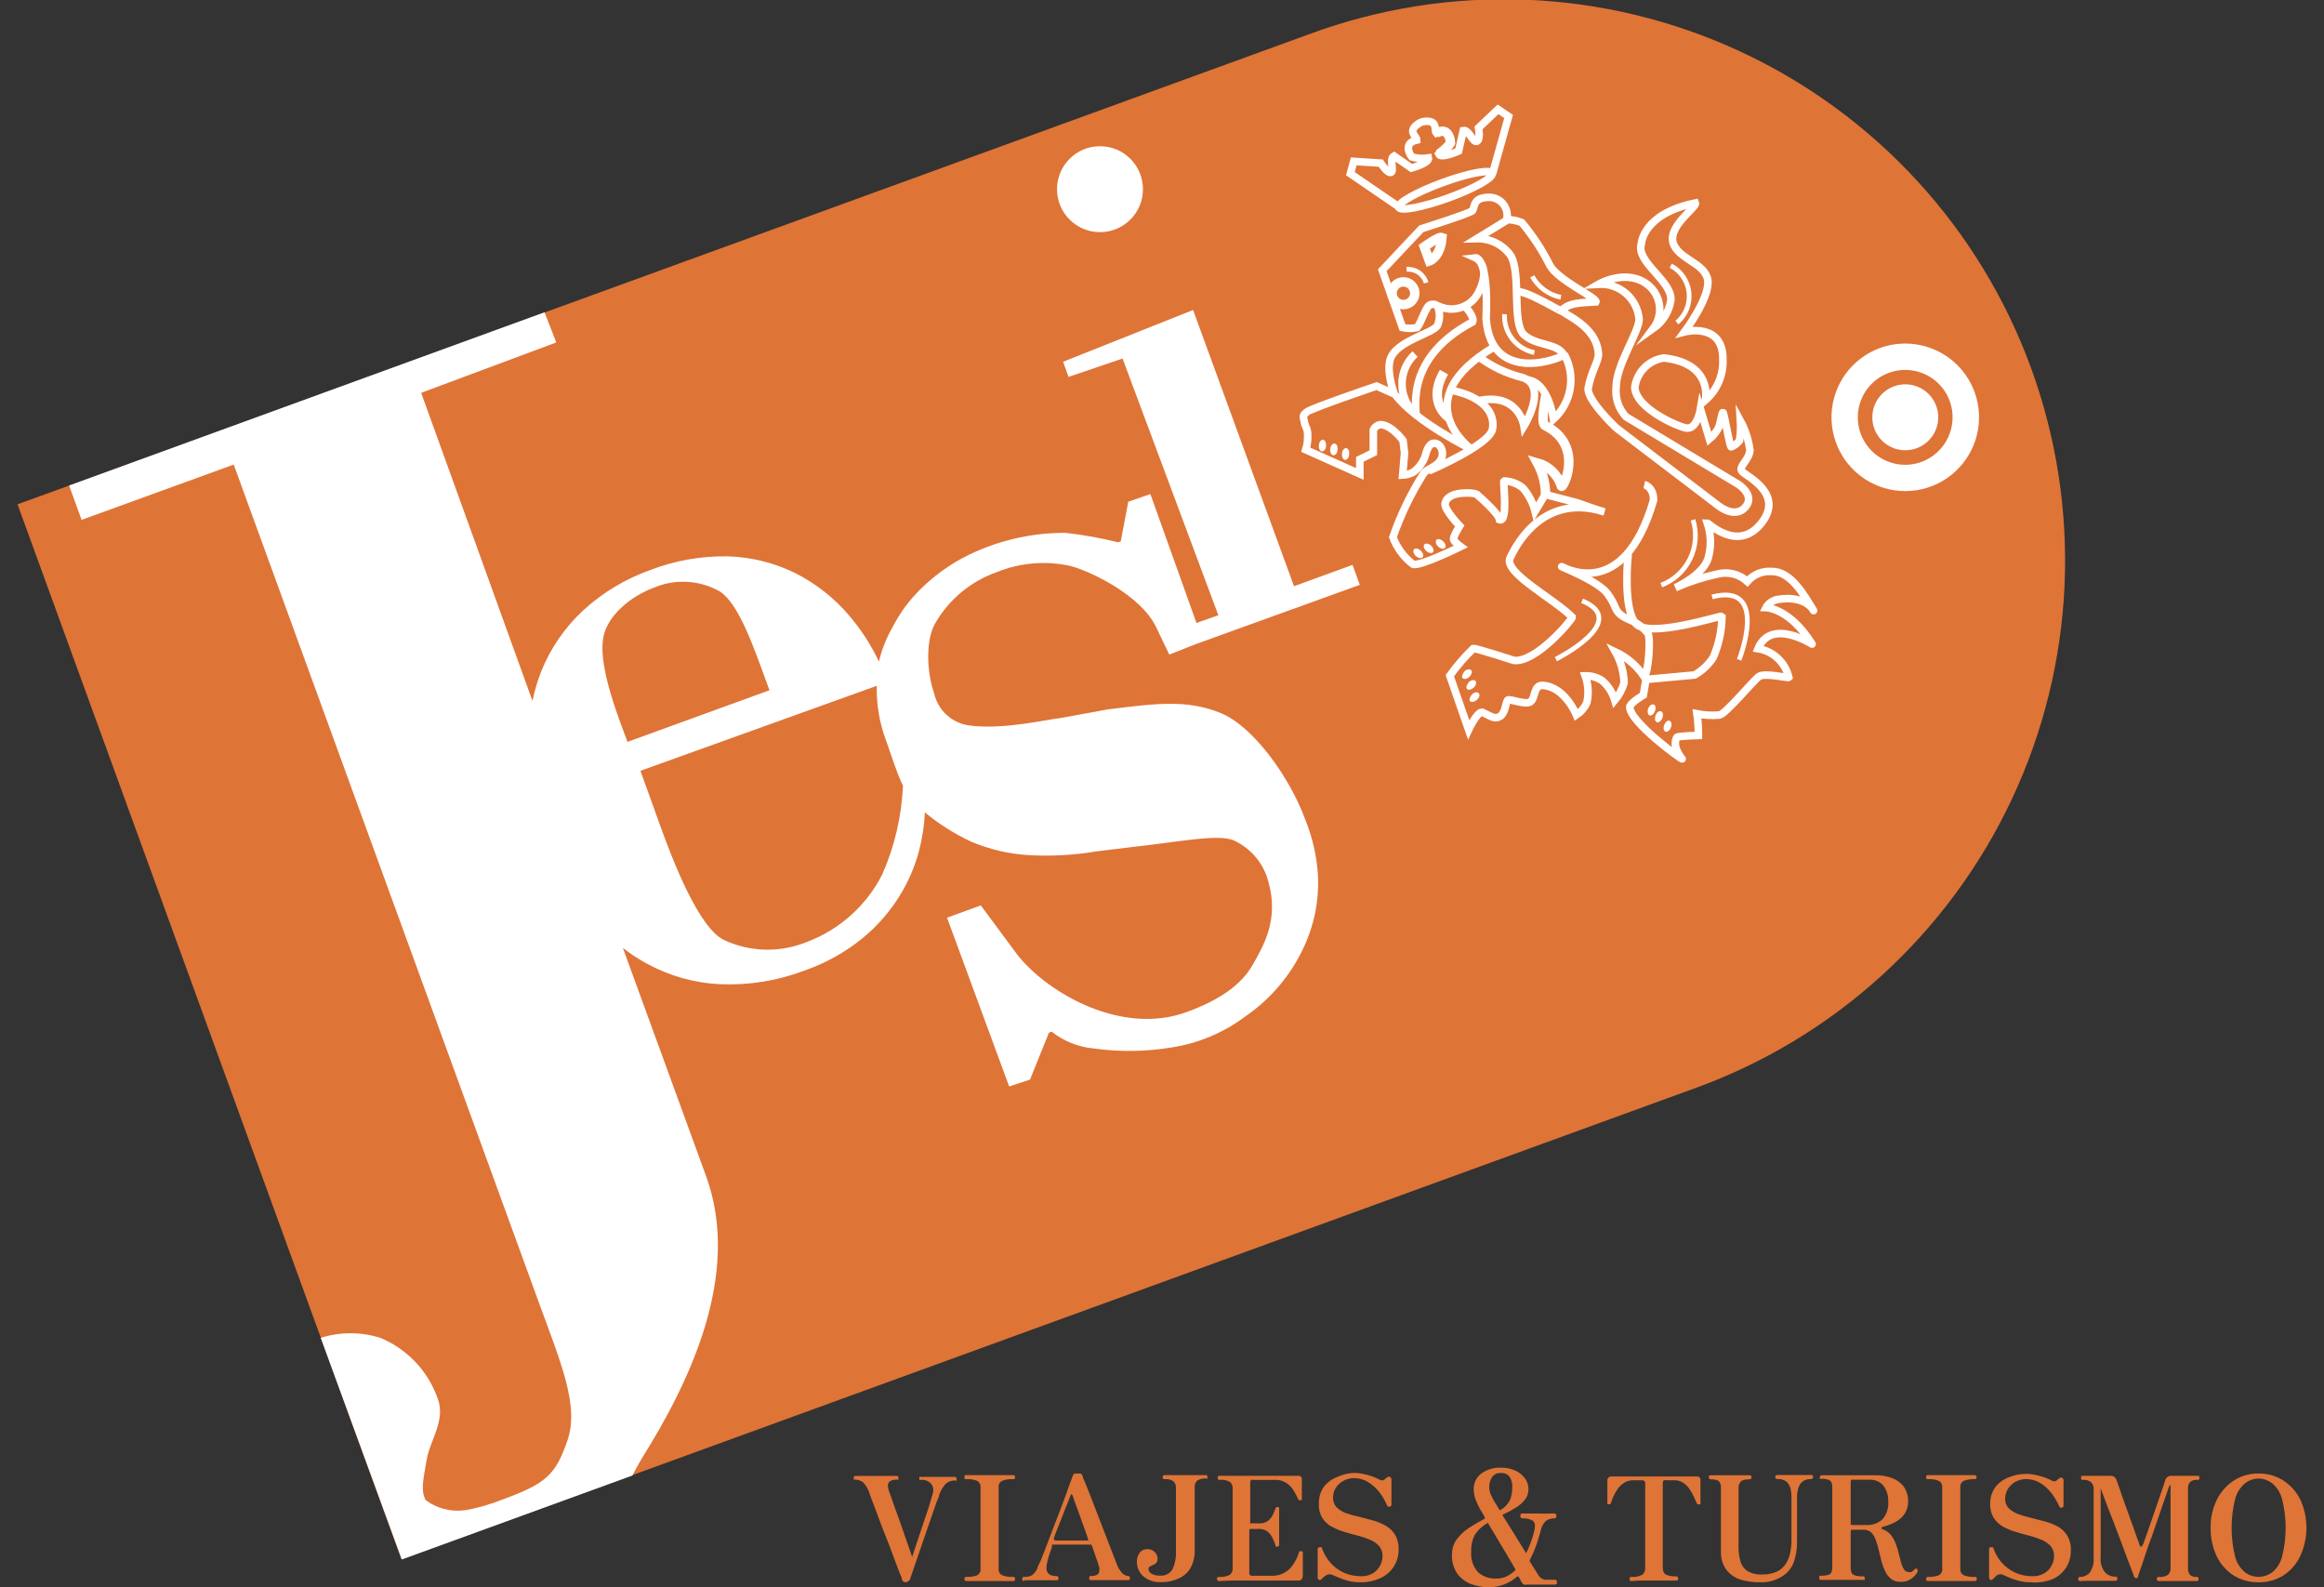 <svg width="123" height="84" viewBox="0 0 123 84" fill="none" xmlns="http://www.w3.org/2000/svg">
<rect x="0" y="0" width="123" height="84" fill="#333333" stroke="none"/>
<g clip-path="url(#clip0_270_1067)">
<path d="M69.309 1.802L0.928 26.689L21.245 82.513L89.605 57.626C93.289 56.307 96.676 54.274 99.572 51.642C102.467 49.011 104.815 45.833 106.479 42.292C108.142 38.75 109.09 34.915 109.267 31.006C109.444 27.097 108.847 23.192 107.51 19.515C106.173 15.838 104.123 12.461 101.476 9.578C98.83 6.696 95.641 4.365 92.091 2.719C88.541 1.073 84.701 0.144 80.791 -0.013C76.882 -0.17 72.98 0.447 69.309 1.802Z" fill="#DF7437"/>
<path d="M58.218 12.286C59.474 12.286 60.492 11.268 60.492 10.012C60.492 8.756 59.474 7.738 58.218 7.738C56.962 7.738 55.943 8.756 55.943 10.012C55.943 11.268 56.962 12.286 58.218 12.286Z" fill="white"/>
<path d="M100.839 23.828C101.802 23.828 102.584 23.047 102.584 22.083C102.584 21.12 101.802 20.338 100.839 20.338C99.875 20.338 99.094 21.12 99.094 22.083C99.094 23.047 99.875 23.828 100.839 23.828Z" fill="white"/>
<path d="M99.503 18.415C98.778 18.679 98.147 19.152 97.69 19.774C97.233 20.397 96.971 21.141 96.937 21.912C96.903 22.684 97.099 23.448 97.499 24.108C97.899 24.768 98.486 25.295 99.186 25.622C99.885 25.949 100.666 26.061 101.429 25.944C102.192 25.827 102.904 25.487 103.473 24.965C104.043 24.445 104.446 23.766 104.63 23.017C104.814 22.267 104.772 21.479 104.509 20.753C104.154 19.78 103.428 18.988 102.49 18.549C101.551 18.111 100.477 18.062 99.503 18.415ZM101.699 24.444C101.232 24.614 100.726 24.643 100.243 24.526C99.761 24.409 99.324 24.151 98.988 23.785C98.652 23.42 98.431 22.963 98.355 22.472C98.279 21.982 98.35 21.479 98.559 21.029C98.768 20.579 99.106 20.201 99.53 19.942C99.954 19.684 100.446 19.558 100.942 19.578C101.438 19.599 101.916 19.767 102.317 20.06C102.718 20.354 103.023 20.759 103.193 21.225C103.42 21.85 103.389 22.54 103.109 23.142C102.829 23.745 102.322 24.213 101.699 24.444Z" fill="white"/>
<path d="M86.173 29.321C86.173 29.321 85.865 32.181 86.573 32.996C87.281 33.812 91.078 32.546 91.136 32.617C91.128 33.368 90.97 34.11 90.671 34.799C90.42 35.178 90.085 35.494 89.691 35.721L87.117 35.957L86.974 36.787C86.974 36.787 86.38 37.13 86.258 37.38C86.18 38.181 89.162 40.319 89.026 40.155C88.504 39.511 88.69 39.089 88.754 39.018C88.819 38.946 89.891 38.918 89.891 38.918C89.892 38.535 89.866 38.153 89.813 37.774C90.208 37.854 90.613 37.876 91.014 37.838C91.372 37.745 92.802 36.007 93.095 35.8C93.388 35.592 94.633 35.893 94.675 35.85C94.586 35.463 94.382 35.111 94.092 34.84C93.802 34.569 93.437 34.39 93.045 34.327C93.76 32.617 96.063 34.205 95.906 34.084C94.726 32.181 93.467 32.153 93.467 32.153C93.467 32.153 93.646 31.788 94.125 31.716C95.655 31.488 96.027 32.381 95.984 32.31C95.491 31.509 94.783 30.215 93.76 30.243C93.52 30.224 93.279 30.263 93.057 30.355C92.834 30.447 92.637 30.59 92.48 30.772C92.266 30.576 92.005 30.437 91.722 30.37C91.439 30.302 91.144 30.308 90.864 30.386C90.11 30.551 89.374 30.79 88.668 31.101C88.668 31.101 90.163 30.436 90.413 29.514C90.578 28.912 90.561 28.275 90.363 27.683C90.435 27.683 91.98 29.249 93.224 27.683C94.468 26.117 92.401 25.194 92.194 24.944C91.987 24.694 92.58 24.343 92.616 23.836C92.549 23.289 92.379 22.76 92.115 22.277C92.136 22.625 92.119 22.975 92.065 23.321C91.949 23.465 91.799 23.578 91.629 23.65C91.536 23.65 91.257 21.805 91.186 21.826C91.114 21.848 91.05 22.541 90.9 22.734C90.787 22.925 90.641 23.094 90.471 23.235L89.999 21.654C89.999 21.654 89.827 22.698 89.283 22.656C88.997 22.656 86.594 21.676 86.523 20.51C86.572 20.117 86.749 19.75 87.027 19.467C87.305 19.184 87.668 19 88.061 18.944C90.685 19.23 90.263 21.175 90.263 21.175C90.562 20.914 90.8 20.59 90.959 20.227C91.119 19.864 91.196 19.47 91.186 19.073C91.236 17.02 89.155 17.564 89.155 17.564C89.155 17.564 90.521 15.74 90.385 14.825C90.249 13.909 88.804 13.723 88.547 12.837C88.289 11.95 89.827 10.956 89.734 10.741C86.945 11.306 86.873 12.887 86.873 12.887C86.544 13.859 88.504 14.853 88.432 15.89C88.386 16.189 88.28 16.476 88.12 16.733C87.96 16.989 87.75 17.211 87.503 17.385C87.755 17.051 87.874 16.634 87.834 16.217C87.794 15.8 87.6 15.413 87.288 15.132C86.144 14.145 84.606 15.039 84.606 15.039C85.135 15.008 85.655 15.183 86.056 15.529C86.456 15.875 86.706 16.364 86.752 16.892C86.752 17.557 85.55 19.287 85.536 20.467C85.504 20.754 85.534 21.044 85.624 21.318C85.714 21.592 85.862 21.843 86.058 22.055L92.001 25.631C92.001 25.631 92.931 26.217 92.366 26.846C91.801 27.476 90.935 26.753 90.935 26.753L85.593 22.684C85.422 22.548 83.97 21.132 84.056 20.539C84.227 19.623 84.614 19.108 84.599 18.737C84.528 17.192 82.611 16.591 82.654 16.42C83.076 16.012 83.627 16.026 84.463 15.976C84.571 15.776 82.475 14.853 82.025 14.038C81.62 13.23 81.123 12.472 80.544 11.778C80.29 11.675 80.018 11.622 79.743 11.621C79.776 11.483 79.778 11.339 79.749 11.2C79.719 11.061 79.659 10.93 79.573 10.817C79.487 10.704 79.376 10.612 79.25 10.547C79.124 10.482 78.984 10.446 78.842 10.441C77.934 10.441 78.077 10.934 77.927 11.156C77.634 11.349 75.224 12.107 75.224 12.107L73.157 14.303L74.23 17.335C74.484 17.39 74.748 17.39 75.002 17.335C75.245 17.042 75.46 16.176 75.717 16.119C75.975 16.062 76.075 16.184 76.075 16.184C76.148 16.349 76.186 16.528 76.186 16.709C76.186 16.89 76.148 17.069 76.075 17.235C75.803 17.642 74.137 17.993 73.658 18.83C73.279 19.488 73.793 20.846 73.793 20.846L72.857 20.431C72.857 20.431 69.381 21.611 69.159 21.805C68.938 21.998 68.966 21.983 69.031 22.32C69.095 22.656 69.217 22.641 69.21 23.085C69.215 23.327 69.181 23.568 69.109 23.8L71.97 25.08V24.308L72.685 23.957V22.741C72.72 22.672 72.771 22.611 72.833 22.564C72.895 22.517 72.966 22.485 73.043 22.47C73.65 22.47 74.258 23.314 74.258 23.314L74.337 23.971L74.237 25.144C74.438 25.135 74.634 25.079 74.809 24.98C75.085 24.774 75.296 24.494 75.417 24.172C75.474 23.986 75.581 23.456 75.91 23.456C76.239 23.456 76.468 23.921 76.268 24.308C76.068 24.694 75.631 24.758 75.367 25.023C74.689 26.09 74.137 27.232 73.722 28.427C73.933 28.994 74.3 29.49 74.78 29.857C75.102 30.014 77.305 28.927 77.305 28.927C77.305 28.927 76.969 28.684 76.933 28.548C76.897 28.412 77.255 27.833 77.255 27.833C77.255 27.833 76.439 26.982 76.483 26.66C76.525 26.338 76.876 26.102 77.541 26.088C78.206 26.074 78.22 26.217 78.22 26.217C78.22 26.217 79.314 27.147 79.365 27.504C79.836 27.669 79.536 25.473 79.6 25.452C79.963 25.462 80.312 25.59 80.594 25.817C80.906 26.174 81.129 26.601 81.245 27.061L81.782 26.167L83.484 26.61C83.484 26.61 84.649 27.032 84.914 27.089C81.438 25.974 80.029 29.314 79.908 29.557C79.629 30.336 82.268 31.702 83.212 32.66C83.212 32.782 81.295 35.085 80.123 34.949C80.123 34.949 78.12 34.298 77.977 34.319C77.52 34.76 77.103 35.241 76.733 35.757L77.727 38.617C77.727 38.617 78.163 37.681 78.442 37.688C78.749 37.816 79.057 38.067 79.3 37.952C79.672 37.852 79.693 37.151 79.793 37.051C79.894 36.951 80.73 37.33 81.002 37.137C81.274 36.944 81.159 36.25 81.639 36.272C82.826 36.329 83.434 37.838 83.434 37.838C83.672 37.677 83.862 37.454 83.984 37.194C84.094 36.719 84.064 36.223 83.898 35.764C84.218 35.755 84.533 35.845 84.799 36.022C85.116 36.297 85.346 36.656 85.465 37.058C85.691 36.788 85.859 36.474 85.958 36.136C85.939 35.561 85.782 34.999 85.5 34.498C86.113 34.789 86.637 35.238 87.016 35.8C87.238 35.714 87.381 33.747 87.217 33.519C86.623 32.803 86.151 32.839 85.786 32.546C85.422 32.253 85.558 32.067 85.071 31.409C84.585 30.751 82.59 29.979 82.64 29.979C82.69 29.979 85.922 31.974 87.517 26.467C87.517 25.752 87.024 25.645 87.024 25.645" stroke="white" stroke-width="0.4" stroke-miterlimit="10"/>
<path d="M76.109 16.184C76.297 16.278 76.502 16.335 76.711 16.35C76.921 16.365 77.131 16.338 77.331 16.272C77.53 16.206 77.714 16.1 77.873 15.963C78.032 15.825 78.161 15.657 78.255 15.469C78.97 14.038 78.083 13.638 78.083 13.638C78.083 13.638 78.798 13.545 78.655 16.884C78.934 20.46 82.775 18.908 82.767 18.772C82.381 18.136 81.337 18.322 80.665 17.721C79.993 17.12 80.529 14.467 79.95 13.516C79.746 13.235 79.477 13.007 79.165 12.852C78.854 12.698 78.509 12.621 78.162 12.629L79.735 11.664" stroke="white" stroke-width="0.4" stroke-miterlimit="10"/>
<path d="M82.618 16.448C82.618 16.498 80.687 15.311 80.279 15.447" stroke="white" stroke-width="0.4" stroke-miterlimit="10"/>
<path d="M73.871 20.911C74.944 22.341 77.876 23.771 77.876 23.771C77.876 23.771 74.3 21.197 79.092 18.351" stroke="white" stroke-width="0.4" stroke-miterlimit="10"/>
<path d="M77.533 16.212C77.533 16.212 78.055 16.748 77.94 17.035C73.978 19.13 75.166 22.205 74.894 21.89C74.676 21.689 74.502 21.446 74.383 21.174C74.264 20.903 74.203 20.61 74.203 20.314C74.203 20.017 74.264 19.724 74.383 19.453C74.502 19.181 74.676 18.938 74.894 18.737" stroke="white" stroke-width="0.4" stroke-miterlimit="10"/>
<path d="M76.425 19.695C75.488 21.318 76.683 22.098 76.683 22.098" stroke="white" stroke-width="0.5" stroke-miterlimit="10"/>
<path d="M75.623 24.922C75.623 24.922 78.834 23.549 78.991 22.713C79.149 21.876 78.519 20.982 76.774 20.646" stroke="white" stroke-width="0.4" stroke-miterlimit="10"/>
<path d="M78.248 21.204C80.394 20.753 80.658 22.548 80.658 22.548C80.658 22.548 81.809 20.682 80.808 20.081C80.722 20.029 80.628 19.99 80.529 19.967C79.716 19.759 78.95 19.395 78.277 18.894" stroke="white" stroke-width="0.4" stroke-miterlimit="10"/>
<path d="M80.838 20.103C81.968 20.224 82.218 22.184 82.218 22.184C82.686 21.76 82.997 21.19 83.101 20.567C83.205 19.944 83.096 19.304 82.79 18.751" stroke="white" stroke-width="0.4" stroke-miterlimit="10"/>
<path d="M81.818 20.903C81.818 20.903 81.51 22.405 81.775 22.52C83.92 23.585 82.676 26.002 82.633 25.716C82.541 25.423 82.377 25.157 82.156 24.944C81.935 24.73 81.664 24.575 81.367 24.493C81.672 25.052 81.82 25.682 81.796 26.317" stroke="white" stroke-width="0.5" stroke-miterlimit="10"/>
<path d="M75.381 13.058C75.381 13.058 76.153 12.501 76.318 12.565C76.239 13.623 75.653 13.809 75.653 13.809L75.381 13.058Z" stroke="white" stroke-width="0.5" stroke-miterlimit="10"/>
<path d="M74.845 15.318C74.884 15.43 74.89 15.551 74.861 15.666C74.832 15.781 74.769 15.884 74.681 15.964C74.593 16.043 74.483 16.095 74.366 16.112C74.249 16.13 74.129 16.112 74.022 16.061C73.915 16.011 73.825 15.929 73.764 15.828C73.703 15.726 73.673 15.609 73.678 15.491C73.684 15.372 73.724 15.258 73.794 15.162C73.864 15.067 73.961 14.994 74.073 14.954C74.147 14.926 74.227 14.914 74.306 14.918C74.385 14.921 74.463 14.941 74.535 14.975C74.607 15.009 74.671 15.056 74.724 15.116C74.778 15.174 74.819 15.243 74.845 15.318V15.318Z" stroke="white" stroke-width="0.5" stroke-miterlimit="10"/>
<path d="M79.628 16.627C79.603 17.099 79.749 17.564 80.04 17.937C80.33 18.31 80.745 18.566 81.208 18.658" stroke="white" stroke-width="0.25" stroke-miterlimit="10"/>
<path d="M81.094 14.625C81.252 14.908 81.469 15.153 81.731 15.344C81.992 15.536 82.292 15.668 82.61 15.733" stroke="white" stroke-width="0.25" stroke-miterlimit="10"/>
<path d="M74.443 14.253C74.672 14.234 74.9 14.295 75.09 14.425C75.279 14.556 75.417 14.747 75.48 14.968" stroke="white" stroke-width="0.25" stroke-miterlimit="10"/>
<path d="M88.424 14.06C88.689 14.198 88.916 14.4 89.085 14.648C89.253 14.895 89.359 15.18 89.391 15.477C89.424 15.775 89.382 16.076 89.271 16.354C89.16 16.631 88.982 16.878 88.753 17.07" stroke="white" stroke-width="0.25" stroke-miterlimit="10"/>
<path d="M89.604 27.511C89.817 28.193 89.761 28.93 89.449 29.572C89.136 30.213 88.591 30.712 87.924 30.965" stroke="white" stroke-width="0.25" stroke-miterlimit="10"/>
<path d="M90.613 31.588C93.681 30.794 92.044 34.92 92.044 34.92" stroke="white" stroke-width="0.25" stroke-miterlimit="10"/>
<path d="M82.346 34.884C82.346 34.884 86.365 32.875 83.733 31.795" stroke="white" stroke-width="0.25" stroke-miterlimit="10"/>
<path d="M70.182 23.599C70.182 23.764 70.067 23.9 69.96 23.886C69.853 23.871 69.788 23.735 69.803 23.564C69.817 23.392 69.91 23.263 70.017 23.27C70.125 23.278 70.196 23.421 70.182 23.599Z" fill="white"/>
<path d="M70.79 23.8C70.79 23.971 70.676 24.1 70.569 24.093C70.461 24.086 70.39 23.936 70.404 23.764C70.418 23.592 70.519 23.464 70.626 23.471C70.733 23.478 70.805 23.6 70.79 23.8Z" fill="white"/>
<path d="M71.404 24.043C71.404 24.215 71.297 24.343 71.19 24.336C71.082 24.329 71.011 24.179 71.025 24.007C71.04 23.836 71.14 23.707 71.247 23.714C71.354 23.721 71.426 23.871 71.404 24.043Z" fill="white"/>
<path d="M75.195 29.142C75.317 29.256 75.359 29.414 75.288 29.492C75.216 29.571 75.052 29.535 74.93 29.421C74.809 29.306 74.766 29.142 74.837 29.07C74.909 28.999 75.066 29.02 75.195 29.142Z" fill="white"/>
<path d="M75.746 28.877C75.867 28.999 75.91 29.156 75.839 29.228C75.767 29.299 75.603 29.271 75.481 29.156C75.36 29.042 75.317 28.877 75.388 28.806C75.46 28.734 75.624 28.763 75.746 28.877Z" fill="white"/>
<path d="M76.382 28.648C76.504 28.763 76.547 28.92 76.475 28.999C76.404 29.078 76.24 29.042 76.118 28.927C75.996 28.813 75.953 28.648 76.025 28.57C76.097 28.491 76.254 28.527 76.382 28.648Z" fill="white"/>
<path d="M77.769 35.814C77.641 35.936 77.483 35.964 77.412 35.886C77.34 35.807 77.412 35.65 77.505 35.535C77.598 35.421 77.791 35.385 77.862 35.464C77.934 35.542 77.891 35.7 77.769 35.814Z" fill="white"/>
<path d="M77.998 36.386C77.869 36.501 77.712 36.536 77.64 36.458C77.569 36.379 77.64 36.222 77.733 36.107C77.826 35.993 78.019 35.957 78.091 36.036C78.162 36.114 78.12 36.272 77.998 36.386Z" fill="white"/>
<path d="M78.162 37.037C78.04 37.151 77.876 37.18 77.804 37.108C77.733 37.037 77.804 36.873 77.904 36.751C78.005 36.629 78.191 36.608 78.262 36.679C78.334 36.751 78.312 36.915 78.162 37.037Z" fill="white"/>
<path d="M87.588 37.638C87.531 37.795 87.395 37.895 87.302 37.859C87.209 37.824 87.174 37.659 87.231 37.502C87.288 37.344 87.424 37.244 87.524 37.28C87.624 37.316 87.653 37.48 87.588 37.638Z" fill="white"/>
<path d="M87.981 38.002C87.916 38.16 87.787 38.26 87.687 38.217C87.587 38.174 87.566 38.024 87.623 37.859C87.68 37.695 87.816 37.609 87.916 37.645C88.016 37.681 88.045 37.845 87.981 38.002Z" fill="white"/>
<path d="M88.432 38.503C88.374 38.66 88.246 38.753 88.146 38.718C88.046 38.682 88.017 38.517 88.081 38.36C88.146 38.203 88.267 38.103 88.367 38.145C88.467 38.188 88.496 38.339 88.432 38.503Z" fill="white"/>
<path d="M78.977 9.168C79.056 9.397 78.019 9.983 76.653 10.477C75.287 10.97 74.114 11.192 74.028 10.97C73.943 10.748 74.987 10.162 76.353 9.662C77.719 9.161 78.877 8.946 78.977 9.168Z" stroke="white" stroke-width="0.4" stroke-miterlimit="10"/>
<path d="M74.058 10.963L71.469 9.19L71.647 8.539L73.078 8.632C73.078 8.632 73.421 9.175 73.614 9.125C73.807 9.075 73.507 8.41 73.779 8.253L74.701 8.896C74.701 8.896 75.667 8.625 75.602 8.36C75.306 8.41 75.003 8.391 74.716 8.303C74.716 8.303 74.172 7.588 74.987 7.409C74.987 7.201 74.408 6.937 75.152 6.494L75.302 6.436C76.153 6.308 75.881 6.88 76.017 7.037C76.732 6.644 76.804 7.552 76.804 7.552C76.804 7.552 76.711 7.766 76.16 8.167C76.282 8.403 77.197 7.995 77.197 7.995L77.447 6.908C77.748 6.851 77.955 7.566 78.162 7.48C78.37 7.395 78.255 6.765 78.255 6.765L79.285 5.786L79.843 6.165L78.999 9.182" stroke="white" stroke-width="0.4" stroke-miterlimit="10"/>
<path d="M76.125 8.174C76.675 7.774 76.769 7.559 76.769 7.559C76.769 7.559 76.733 6.651 76.018 7.044" stroke="white" stroke-width="0.5" stroke-miterlimit="10"/>
<path d="M12.37 24.586L28.518 68.925C29.691 72.136 30.664 74.403 30.034 76.227C29.405 78.05 28.912 78.508 26.602 79.352C25.985 79.6 25.346 79.787 24.692 79.909C24.051 80.015 23.392 79.899 22.826 79.581L22.526 79.387C22.247 78.851 22.418 78.236 22.583 77.242C22.747 76.248 23.591 75.168 23.176 74.038C22.926 73.314 22.526 72.65 22 72.092C21.475 71.533 20.838 71.093 20.13 70.799C19.103 70.475 18.002 70.475 16.976 70.799L21.267 82.527L33.467 78.086C33.624 77.778 33.803 77.449 34.011 77.113C36.421 73.251 39.281 67.495 37.372 62.246L32.967 50.167C33.364 50.474 33.785 50.749 34.225 50.989C35.421 51.646 36.752 52.021 38.115 52.084C39.631 52.149 41.145 51.905 42.564 51.368C43.674 50.983 44.709 50.41 45.624 49.673C46.394 49.046 47.056 48.297 47.584 47.456C48.059 46.702 48.416 45.88 48.642 45.018C48.816 44.356 48.919 43.678 48.95 42.994C49.696 43.61 50.518 44.129 51.396 44.539C52.367 44.951 53.403 45.193 54.456 45.254C55.657 45.321 56.861 45.254 58.046 45.054L59.913 44.825C62.223 44.582 64.468 44.11 65.298 44.474C65.751 44.681 66.151 44.987 66.469 45.37C66.787 45.752 67.015 46.201 67.136 46.684C67.694 48.672 66.878 50.038 66.299 51.061C65.72 52.084 64.576 52.92 62.788 53.564C59.348 54.815 55.443 52.548 53.849 50.532L51.91 47.914L50.123 48.565L53.412 57.497L54.514 57.132L55.515 54.651L55.658 54.594C56.303 55.104 57.084 55.415 57.903 55.487C59.255 55.673 60.626 55.657 61.972 55.438C63.408 55.222 64.768 54.652 65.927 53.778C67.223 52.886 68.263 51.67 68.945 50.253C69.546 49.024 69.824 47.663 69.753 46.298C69.689 45.298 69.464 44.316 69.088 43.387C68.287 41.185 66.349 38.431 64.583 37.724C62.816 37.016 61.221 37.216 58.611 37.545L56.108 38.002C55.443 38.067 53.148 38.617 51.403 38.403C50.933 38.363 50.488 38.173 50.134 37.862C49.78 37.55 49.535 37.133 49.436 36.672C49.064 35.642 48.943 33.812 49.558 32.882C50.284 31.675 51.406 30.758 52.733 30.286C53.975 29.778 55.342 29.661 56.652 29.95C57.724 30.229 60.356 31.495 61.172 33.154L61.887 34.641L63.26 34.098L71.97 30.951L71.584 29.893L68.487 31.023L63.145 16.405L56.266 19.144L56.552 19.945L59.412 18.973L64.483 32.56L63.324 32.968L60.885 26.145L59.713 26.553L59.319 28.648L59.176 28.698C58.259 28.469 57.327 28.302 56.387 28.198C54.765 28.193 53.16 28.527 51.675 29.178C50.627 29.632 49.668 30.269 48.843 31.058C48.186 31.675 47.642 32.401 47.233 33.204C46.908 33.769 46.667 34.378 46.518 35.013C46.118 34.161 45.608 33.366 45.002 32.646C44.197 31.678 43.202 30.887 42.077 30.322C40.962 29.776 39.743 29.476 38.502 29.442C37.114 29.419 35.736 29.662 34.44 30.157C33.116 30.625 31.899 31.355 30.864 32.303C29.898 33.2 29.141 34.299 28.647 35.521C28.447 36.031 28.292 36.557 28.182 37.094L22.29 20.789L29.441 18.122L28.819 16.527L3.66 25.695L4.318 27.511L12.37 24.586ZM46.404 36.293C46.381 37.269 46.543 38.239 46.883 39.154C47.176 39.962 47.441 40.856 47.791 41.585C47.719 43.201 47.348 44.789 46.697 46.269C45.863 47.917 44.442 49.193 42.714 49.845C42.014 50.133 41.261 50.273 40.504 50.256C39.747 50.239 39.002 50.065 38.316 49.745C36.971 49.094 35.605 45.533 34.926 43.652L33.896 40.791L46.404 36.293ZM33.009 38.718C32.294 36.837 31.729 34.949 31.922 33.776C32.115 32.603 33.353 31.573 34.568 31.116C35.131 30.87 35.743 30.758 36.357 30.791C36.97 30.823 37.567 30.998 38.101 31.302C39.088 31.945 39.86 34.162 40.54 36.022L40.726 36.529L33.21 39.261L33.009 38.718Z" fill="white"/>
<path d="M47.933 83.735C47.887 83.735 47.842 83.72 47.806 83.691C47.77 83.663 47.744 83.623 47.733 83.578C47.733 83.578 47.733 83.464 47.633 83.292L47.389 82.648L47.068 81.783L46.696 80.846L46.374 79.981L46.124 79.323L46.016 79.023C45.952 78.806 45.837 78.607 45.68 78.443C45.556 78.351 45.406 78.3 45.251 78.3C45.23 78.308 45.208 78.308 45.187 78.3C45.182 78.289 45.18 78.277 45.18 78.265C45.18 78.252 45.182 78.24 45.187 78.229C45.187 78.143 45.187 78.107 45.28 78.107H45.494H45.852H46.739H47.203H47.447C47.511 78.107 47.547 78.107 47.547 78.229C47.551 78.24 47.554 78.252 47.554 78.265C47.554 78.277 47.551 78.289 47.547 78.3C47.536 78.306 47.523 78.309 47.511 78.309C47.499 78.309 47.486 78.306 47.475 78.3C47.07 78.3 46.92 78.472 47.025 78.815C47.025 78.865 47.082 78.987 47.146 79.173L47.382 79.845C47.475 80.103 47.575 80.374 47.675 80.66L47.954 81.461C48.04 81.712 48.112 81.926 48.176 82.098C48.24 82.269 48.269 82.37 48.276 82.398C48.283 82.427 48.276 82.398 48.276 82.398C48.276 82.398 48.326 82.248 48.376 82.091C48.426 81.933 48.491 81.733 48.569 81.511C48.648 81.29 48.72 81.046 48.805 80.796C48.891 80.546 48.97 80.303 49.049 80.081C49.127 79.859 49.192 79.63 49.249 79.445L49.363 79.051C49.395 78.962 49.404 78.866 49.389 78.772C49.374 78.678 49.336 78.59 49.277 78.515C49.21 78.444 49.127 78.39 49.035 78.355C48.944 78.32 48.846 78.307 48.748 78.315C48.721 78.325 48.69 78.325 48.662 78.315C48.658 78.303 48.655 78.291 48.655 78.279C48.655 78.267 48.658 78.254 48.662 78.243C48.653 78.215 48.653 78.185 48.662 78.157C48.69 78.147 48.721 78.147 48.748 78.157H49.056H49.642H50.214H50.515C50.593 78.157 50.629 78.157 50.629 78.279C50.636 78.302 50.636 78.327 50.629 78.35C50.601 78.361 50.571 78.361 50.543 78.35C50.448 78.345 50.353 78.361 50.264 78.395C50.175 78.43 50.095 78.483 50.028 78.551C49.886 78.717 49.777 78.909 49.706 79.116C49.706 79.187 49.635 79.316 49.563 79.502L49.335 80.174C49.242 80.439 49.149 80.718 49.041 81.011L48.741 81.89L48.462 82.698C48.383 82.942 48.312 83.142 48.255 83.306C48.198 83.471 48.169 83.564 48.155 83.6C48.14 83.635 48.019 83.735 47.933 83.735Z" fill="#DF7437"/>
<path d="M51.145 83.671C51.073 83.671 51.044 83.628 51.044 83.55C51.042 83.536 51.043 83.522 51.047 83.508C51.051 83.495 51.058 83.483 51.068 83.473C51.078 83.463 51.09 83.456 51.103 83.452C51.117 83.448 51.131 83.447 51.145 83.449C51.339 83.461 51.534 83.432 51.717 83.364C51.779 83.329 51.83 83.277 51.862 83.213C51.894 83.149 51.906 83.077 51.895 83.006V78.715C51.903 78.648 51.892 78.581 51.863 78.52C51.834 78.459 51.788 78.408 51.731 78.372C51.545 78.296 51.345 78.264 51.145 78.279C51.073 78.279 51.044 78.279 51.044 78.172C51.044 78.064 51.044 78.064 51.145 78.064H53.605C53.683 78.064 53.719 78.064 53.719 78.172C53.719 78.279 53.719 78.279 53.605 78.279C53.407 78.264 53.209 78.296 53.025 78.372C52.966 78.406 52.918 78.456 52.887 78.517C52.856 78.579 52.845 78.647 52.854 78.715V83.006C52.844 83.078 52.857 83.15 52.89 83.214C52.923 83.278 52.976 83.33 53.04 83.364C53.22 83.431 53.412 83.46 53.605 83.449C53.683 83.449 53.719 83.449 53.719 83.55C53.719 83.65 53.719 83.671 53.605 83.671H53.269H52.804H51.931H51.481H51.145Z" fill="#DF7437"/>
<path d="M54.205 83.671C54.191 83.674 54.177 83.673 54.164 83.669C54.151 83.665 54.139 83.657 54.129 83.647C54.119 83.638 54.111 83.625 54.107 83.612C54.103 83.599 54.102 83.585 54.105 83.571C54.105 83.492 54.105 83.449 54.205 83.449C54.352 83.458 54.498 83.426 54.627 83.356C54.751 83.262 54.847 83.136 54.906 82.992C54.906 82.906 55.006 82.77 55.085 82.577L55.364 81.862C55.464 81.59 55.578 81.304 55.693 80.996L56.05 80.074L56.372 79.216L56.629 78.501C56.694 78.315 56.744 78.186 56.772 78.115C56.785 78.063 56.816 78.017 56.858 77.986C56.915 77.972 56.974 77.972 57.03 77.986C57.089 77.971 57.15 77.971 57.209 77.986C57.252 78.018 57.284 78.063 57.302 78.115C57.302 78.222 57.409 78.386 57.495 78.615C57.581 78.844 57.688 79.116 57.809 79.416L58.174 80.36L58.546 81.325L58.875 82.176C58.968 82.427 59.047 82.627 59.104 82.763C59.166 82.946 59.265 83.114 59.397 83.256C59.479 83.34 59.588 83.391 59.705 83.399C59.769 83.399 59.805 83.442 59.805 83.521C59.807 83.535 59.806 83.549 59.802 83.562C59.798 83.575 59.791 83.588 59.781 83.597C59.771 83.607 59.759 83.615 59.746 83.619C59.732 83.623 59.718 83.624 59.705 83.621H57.745C57.731 83.624 57.717 83.623 57.704 83.619C57.691 83.615 57.678 83.607 57.669 83.597C57.659 83.588 57.651 83.575 57.647 83.562C57.643 83.549 57.642 83.535 57.645 83.521C57.645 83.442 57.645 83.399 57.745 83.399C57.865 83.41 57.985 83.382 58.088 83.321C58.117 83.297 58.14 83.268 58.157 83.235C58.173 83.201 58.181 83.165 58.181 83.128C58.193 83.066 58.193 83.003 58.181 82.942L58.131 82.806C58.131 82.727 58.074 82.627 58.038 82.513C58.002 82.398 57.96 82.277 57.917 82.162C57.874 82.048 57.845 81.933 57.809 81.84C57.797 81.803 57.778 81.769 57.752 81.74H57.666H55.678C55.671 81.761 55.671 81.784 55.678 81.805C55.678 81.912 55.614 82.033 55.564 82.184C55.514 82.322 55.474 82.462 55.442 82.606C55.409 82.715 55.39 82.828 55.385 82.942C55.376 83.011 55.384 83.081 55.409 83.146C55.434 83.211 55.475 83.269 55.528 83.314C55.648 83.382 55.784 83.414 55.921 83.406C55.986 83.406 56.022 83.449 56.022 83.528C56.024 83.542 56.023 83.556 56.019 83.569C56.015 83.582 56.008 83.595 55.998 83.605C55.988 83.614 55.976 83.622 55.963 83.626C55.949 83.63 55.935 83.631 55.921 83.628H54.205V83.671ZM55.857 81.526H57.523H57.588C57.588 81.526 57.588 81.526 57.588 81.44L57.43 80.989L57.23 80.431L57.03 79.874L56.858 79.402L56.765 79.137C56.757 79.116 56.742 79.098 56.722 79.087C56.722 79.087 56.687 79.087 56.679 79.087C56.672 79.087 56.637 79.216 56.579 79.352C56.522 79.487 56.458 79.666 56.372 79.859L56.136 80.467C56.05 80.675 55.979 80.861 55.914 81.025L55.778 81.39C55.771 81.454 55.793 81.526 55.857 81.526Z" fill="#DF7437"/>
<path d="M61.465 83.728C61.12 83.75 60.78 83.641 60.513 83.421C60.403 83.323 60.315 83.203 60.256 83.069C60.197 82.934 60.167 82.788 60.17 82.641C60.167 82.475 60.217 82.312 60.313 82.177C60.363 82.111 60.428 82.059 60.503 82.025C60.578 81.992 60.66 81.977 60.742 81.983C60.811 81.981 60.88 81.994 60.944 82.02C61.008 82.046 61.066 82.084 61.114 82.134C61.163 82.179 61.202 82.235 61.228 82.296C61.254 82.358 61.266 82.424 61.264 82.491C61.27 82.572 61.244 82.651 61.193 82.713C61.145 82.762 61.086 82.798 61.021 82.82L60.857 82.899C60.833 82.912 60.814 82.932 60.801 82.956C60.788 82.98 60.783 83.007 60.785 83.035C60.788 83.087 60.805 83.138 60.834 83.182C60.863 83.226 60.903 83.261 60.95 83.285C61.089 83.356 61.244 83.391 61.4 83.385C61.528 83.394 61.656 83.368 61.771 83.31C61.885 83.252 61.982 83.164 62.051 83.056C62.192 82.752 62.256 82.418 62.237 82.084V78.737C62.241 78.674 62.232 78.61 62.21 78.551C62.187 78.492 62.153 78.438 62.108 78.393C61.977 78.302 61.817 78.261 61.658 78.279C61.579 78.279 61.536 78.279 61.536 78.179C61.536 78.079 61.579 78.064 61.658 78.064H63.803C63.867 78.064 63.903 78.064 63.903 78.179C63.911 78.2 63.911 78.223 63.903 78.243C63.892 78.249 63.88 78.252 63.867 78.252C63.855 78.252 63.843 78.249 63.832 78.243C63.669 78.228 63.506 78.265 63.367 78.35C63.319 78.395 63.282 78.449 63.258 78.51C63.235 78.571 63.225 78.636 63.231 78.701V82.012C63.246 82.348 63.169 82.682 63.009 82.977C62.872 83.218 62.661 83.408 62.408 83.521C62.114 83.661 61.791 83.732 61.465 83.728Z" fill="#DF7437"/>
<path d="M64.511 83.671C64.446 83.671 64.41 83.628 64.41 83.549C64.409 83.536 64.411 83.522 64.416 83.51C64.421 83.497 64.428 83.486 64.437 83.476C64.447 83.467 64.458 83.459 64.471 83.455C64.484 83.45 64.497 83.448 64.511 83.449C64.71 83.468 64.91 83.431 65.09 83.342C65.142 83.299 65.183 83.244 65.209 83.182C65.236 83.12 65.246 83.052 65.24 82.984V78.772C65.243 78.709 65.233 78.645 65.21 78.586C65.186 78.527 65.15 78.473 65.104 78.429C64.935 78.333 64.74 78.293 64.546 78.315C64.482 78.315 64.446 78.272 64.446 78.2C64.444 78.186 64.445 78.172 64.449 78.159C64.453 78.146 64.46 78.134 64.47 78.124C64.48 78.114 64.492 78.107 64.505 78.103C64.519 78.098 64.533 78.097 64.546 78.1H68.716C68.74 78.097 68.764 78.099 68.787 78.106C68.81 78.114 68.831 78.126 68.849 78.142C68.867 78.159 68.88 78.179 68.89 78.201C68.899 78.224 68.903 78.248 68.901 78.272C68.908 78.348 68.908 78.424 68.901 78.501C68.901 78.608 68.901 78.715 68.901 78.837C68.901 78.958 68.901 79.058 68.901 79.151C68.901 79.244 68.901 79.302 68.901 79.323C68.907 79.347 68.907 79.371 68.901 79.394C68.901 79.394 68.901 79.394 68.837 79.394H68.751C68.73 79.378 68.715 79.356 68.708 79.33C68.638 79.178 68.559 79.03 68.472 78.887C68.377 78.727 68.248 78.59 68.093 78.486C67.915 78.365 67.701 78.305 67.486 78.315H66.327C66.29 78.304 66.25 78.304 66.213 78.315C66.213 78.315 66.17 78.379 66.17 78.451V80.553C66.161 80.574 66.161 80.597 66.17 80.617C66.193 80.626 66.218 80.626 66.241 80.617H66.635C66.809 80.631 66.982 80.58 67.121 80.474C67.23 80.39 67.316 80.279 67.371 80.153C67.428 80.031 67.471 79.924 67.507 79.838C67.517 79.807 67.531 79.778 67.55 79.752C67.55 79.752 67.55 79.752 67.629 79.752C67.644 79.751 67.658 79.754 67.671 79.762C67.684 79.77 67.694 79.781 67.7 79.795C67.707 79.818 67.707 79.843 67.7 79.867C67.7 79.909 67.7 79.981 67.7 80.088C67.7 80.195 67.7 80.303 67.7 80.431V81.147C67.7 81.282 67.7 81.404 67.7 81.511C67.7 81.619 67.7 81.697 67.7 81.733C67.7 81.769 67.7 81.847 67.607 81.847C67.514 81.847 67.514 81.847 67.493 81.747C67.471 81.647 67.414 81.533 67.357 81.404C67.297 81.272 67.209 81.155 67.099 81.061C66.961 80.953 66.788 80.899 66.613 80.911H66.22C66.148 80.911 66.12 80.911 66.12 81.025V83.242C66.117 83.262 66.12 83.283 66.126 83.302C66.133 83.321 66.144 83.339 66.159 83.353C66.173 83.368 66.191 83.379 66.21 83.385C66.229 83.392 66.249 83.394 66.27 83.392H67.307C67.522 83.398 67.736 83.351 67.929 83.256C68.09 83.172 68.233 83.058 68.351 82.92C68.452 82.794 68.538 82.658 68.608 82.513C68.665 82.377 68.716 82.262 68.744 82.169C68.773 82.076 68.744 82.098 68.794 82.091H68.88C68.923 82.091 68.944 82.091 68.952 82.133C68.955 82.155 68.955 82.177 68.952 82.198V82.391C68.952 82.498 68.952 82.627 68.952 82.763C68.952 82.899 68.952 83.034 68.952 83.156V83.406C68.951 83.468 68.931 83.528 68.894 83.578C68.873 83.6 68.847 83.617 68.819 83.628C68.791 83.639 68.76 83.644 68.73 83.642H66.72H65.183L64.511 83.671Z" fill="#DF7437"/>
<path d="M71.992 83.736C71.765 83.737 71.539 83.708 71.32 83.65C71.135 83.601 70.956 83.536 70.783 83.457L70.461 83.321C70.407 83.306 70.351 83.306 70.297 83.321C70.241 83.328 70.19 83.356 70.154 83.399H70.118C70.066 83.455 70.011 83.507 69.954 83.557C69.904 83.614 69.853 83.628 69.811 83.6C69.787 83.592 69.768 83.576 69.755 83.555C69.742 83.534 69.736 83.51 69.739 83.485V81.983C69.739 81.926 69.775 81.89 69.839 81.876C69.904 81.862 69.954 81.876 69.968 81.933C70.066 82.214 70.216 82.474 70.411 82.698C70.61 82.923 70.854 83.103 71.126 83.228C71.411 83.352 71.718 83.415 72.028 83.414C72.256 83.423 72.482 83.365 72.678 83.249C72.836 83.148 72.964 83.008 73.05 82.841C73.127 82.688 73.169 82.52 73.172 82.348C73.179 82.152 73.113 81.961 72.986 81.812C72.852 81.668 72.689 81.556 72.507 81.483C72.291 81.393 72.068 81.319 71.842 81.261C71.598 81.204 71.355 81.132 71.126 81.061C70.897 80.993 70.677 80.899 70.469 80.782C70.254 80.669 70.077 80.496 69.959 80.284C69.84 80.072 69.787 79.83 69.803 79.588C69.791 79.273 69.879 78.963 70.054 78.701C70.236 78.457 70.484 78.271 70.769 78.165C71.046 78.032 71.348 77.959 71.656 77.95C71.829 77.948 72.002 77.967 72.171 78.007C72.335 78.042 72.498 78.088 72.657 78.143C72.773 78.184 72.885 78.234 72.993 78.293C73.115 78.358 73.215 78.358 73.279 78.293C73.329 78.244 73.384 78.201 73.444 78.165C73.462 78.149 73.484 78.141 73.508 78.141C73.531 78.141 73.554 78.149 73.572 78.165C73.596 78.178 73.615 78.198 73.628 78.222C73.64 78.246 73.646 78.273 73.644 78.3V79.616C73.646 79.645 73.636 79.674 73.618 79.697C73.599 79.72 73.573 79.734 73.544 79.738C73.515 79.745 73.485 79.74 73.46 79.725C73.435 79.711 73.416 79.687 73.408 79.659C73.3 79.403 73.158 79.162 72.986 78.944C72.82 78.737 72.619 78.56 72.392 78.422C72.176 78.293 71.929 78.224 71.677 78.222C71.475 78.22 71.276 78.269 71.098 78.365C70.936 78.454 70.798 78.581 70.697 78.737C70.601 78.891 70.551 79.07 70.554 79.252C70.55 79.345 70.564 79.439 70.596 79.528C70.628 79.616 70.677 79.697 70.74 79.766C70.88 79.903 71.049 80.008 71.234 80.074C71.467 80.157 71.706 80.224 71.949 80.274L72.664 80.46C72.898 80.527 73.124 80.62 73.336 80.739C73.54 80.855 73.712 81.02 73.837 81.218C73.969 81.451 74.034 81.716 74.023 81.983C74.032 82.308 73.944 82.629 73.769 82.903C73.594 83.177 73.341 83.392 73.043 83.521C72.713 83.669 72.354 83.742 71.992 83.736Z" fill="#DF7437"/>
<path d="M78.835 84C78.494 84.002 78.154 83.941 77.834 83.821C77.548 83.707 77.3 83.513 77.119 83.263C76.927 82.971 76.832 82.626 76.847 82.277C76.842 81.994 76.924 81.717 77.083 81.483C77.255 81.246 77.468 81.043 77.713 80.882C77.99 80.694 78.279 80.525 78.578 80.374C78.58 80.36 78.58 80.346 78.578 80.331C78.582 80.324 78.584 80.315 78.584 80.306C78.584 80.298 78.582 80.289 78.578 80.281L78.428 80.017C78.395 79.958 78.359 79.9 78.321 79.845C78.237 79.688 78.162 79.525 78.099 79.359C78.033 79.185 77.999 79.001 77.999 78.815C77.993 78.656 78.026 78.497 78.095 78.353C78.163 78.209 78.265 78.083 78.392 77.986C78.693 77.764 79.062 77.652 79.436 77.671C79.702 77.663 79.967 77.716 80.209 77.828C80.41 77.922 80.584 78.065 80.716 78.243C80.835 78.408 80.897 78.606 80.895 78.808C80.898 78.998 80.84 79.183 80.731 79.337C80.602 79.504 80.444 79.647 80.266 79.759C80.066 79.888 79.837 80.017 79.551 80.145C79.543 80.15 79.537 80.156 79.533 80.164C79.529 80.171 79.526 80.18 79.526 80.188C79.526 80.197 79.529 80.206 79.533 80.213C79.537 80.221 79.543 80.227 79.551 80.231L80.151 81.19L80.773 82.198C80.87 82.003 80.956 81.802 81.031 81.597C81.11 81.375 81.175 81.148 81.224 80.918C81.267 80.689 81.224 80.539 81.102 80.46C80.94 80.381 80.761 80.344 80.58 80.353C80.502 80.353 80.466 80.31 80.466 80.224C80.466 80.138 80.466 80.095 80.58 80.095H80.866C80.988 80.095 81.195 80.095 81.467 80.095C81.653 80.105 81.839 80.105 82.025 80.095H82.261C82.34 80.095 82.375 80.138 82.375 80.224C82.375 80.31 82.34 80.353 82.261 80.353C82.102 80.348 81.946 80.395 81.818 80.489C81.674 80.623 81.578 80.802 81.546 80.996C81.467 81.282 81.388 81.554 81.296 81.812C81.207 82.057 81.102 82.296 80.981 82.527C80.967 82.545 80.959 82.568 80.959 82.591C80.959 82.614 80.967 82.637 80.981 82.656C81.088 82.827 81.188 82.977 81.26 83.099L81.41 83.342C81.446 83.406 81.495 83.462 81.553 83.507C81.616 83.554 81.69 83.586 81.767 83.6H82.018H82.282C82.368 83.6 82.404 83.642 82.404 83.728C82.404 83.814 82.404 83.857 82.282 83.857H82.025H81.524H81.052H80.795C80.748 83.87 80.699 83.87 80.652 83.857C80.6 83.827 80.557 83.782 80.53 83.728C80.515 83.693 80.496 83.659 80.473 83.628C80.473 83.578 80.416 83.514 80.373 83.442C80.367 83.436 80.36 83.431 80.352 83.428C80.344 83.424 80.335 83.422 80.326 83.422C80.318 83.422 80.309 83.424 80.301 83.428C80.293 83.431 80.286 83.436 80.28 83.442C80.071 83.628 79.829 83.771 79.565 83.864C79.331 83.949 79.084 83.995 78.835 84ZM79.243 83.535C79.411 83.535 79.577 83.498 79.729 83.428C79.894 83.346 80.046 83.24 80.18 83.113C80.192 83.098 80.199 83.079 80.199 83.06C80.199 83.04 80.192 83.021 80.18 83.006L79.737 82.248C79.565 81.969 79.4 81.69 79.236 81.411C79.071 81.132 78.914 80.868 78.771 80.632C78.771 80.589 78.721 80.582 78.678 80.632C78.427 80.778 78.214 80.981 78.056 81.225C77.917 81.489 77.851 81.785 77.863 82.084C77.845 82.286 77.868 82.489 77.93 82.682C77.993 82.875 78.094 83.053 78.228 83.206C78.366 83.326 78.528 83.417 78.702 83.473C78.876 83.53 79.06 83.551 79.243 83.535ZM79.443 79.895C79.649 79.769 79.815 79.588 79.922 79.373C79.999 79.175 80.037 78.964 80.037 78.751C80.06 78.529 80.004 78.306 79.88 78.122C79.821 78.061 79.749 78.014 79.67 77.984C79.591 77.955 79.506 77.943 79.422 77.95C79.335 77.945 79.248 77.962 79.169 77.999C79.09 78.037 79.022 78.094 78.971 78.165C78.865 78.331 78.813 78.525 78.821 78.722C78.825 78.848 78.851 78.971 78.9 79.087C78.953 79.213 79.015 79.335 79.086 79.452C79.118 79.511 79.153 79.569 79.193 79.623L79.343 79.874C79.372 79.917 79.4 79.931 79.443 79.895Z" fill="#DF7437"/>
<path d="M86.352 83.671C86.287 83.671 86.251 83.671 86.251 83.564C86.251 83.457 86.251 83.449 86.352 83.449C86.552 83.469 86.754 83.426 86.931 83.328C86.979 83.285 87.017 83.232 87.042 83.173C87.067 83.113 87.078 83.049 87.074 82.984V78.501C87.074 78.393 87.024 78.336 86.916 78.336H86.452C86.277 78.33 86.105 78.377 85.958 78.472C85.818 78.557 85.699 78.672 85.608 78.808C85.522 78.935 85.448 79.069 85.386 79.209C85.329 79.342 85.286 79.457 85.257 79.552C85.253 79.563 85.246 79.574 85.238 79.582C85.229 79.591 85.219 79.598 85.207 79.602C85.182 79.609 85.154 79.609 85.129 79.602C85.129 79.602 85.079 79.602 85.071 79.602C85.067 79.583 85.067 79.564 85.071 79.545C85.071 79.545 85.071 79.459 85.071 79.344C85.071 79.23 85.071 79.109 85.071 78.966C85.071 78.822 85.071 78.686 85.071 78.565C85.071 78.443 85.071 78.358 85.071 78.308C85.071 78.257 85.143 78.136 85.272 78.136H89.806C89.831 78.133 89.856 78.135 89.88 78.143C89.904 78.15 89.925 78.163 89.944 78.18C89.962 78.197 89.977 78.218 89.986 78.241C89.996 78.265 90 78.29 89.999 78.315C89.999 78.358 89.999 78.429 89.999 78.551C89.999 78.672 89.999 78.808 89.999 78.951C89.999 79.094 89.999 79.23 89.999 79.344C89.999 79.459 89.999 79.523 89.999 79.545C89.999 79.566 89.999 79.602 89.999 79.609C89.999 79.616 89.999 79.609 89.927 79.609H89.856C89.831 79.593 89.812 79.571 89.799 79.545C89.755 79.452 89.706 79.344 89.648 79.209C89.588 79.07 89.514 78.938 89.427 78.815C89.339 78.679 89.225 78.562 89.091 78.472C88.947 78.376 88.777 78.329 88.604 78.336H88.175C88.135 78.325 88.093 78.325 88.053 78.336C88.053 78.336 88.004 78.4 88.004 78.472V82.956C88.002 83.037 88.017 83.117 88.046 83.192C88.065 83.232 88.091 83.267 88.125 83.296C88.158 83.324 88.197 83.345 88.24 83.356C88.389 83.407 88.547 83.429 88.704 83.421C88.72 83.418 88.736 83.42 88.751 83.424C88.766 83.429 88.779 83.438 88.791 83.449C88.802 83.46 88.81 83.474 88.815 83.489C88.82 83.504 88.821 83.52 88.819 83.535C88.819 83.607 88.819 83.642 88.704 83.642H88.325H87.546H86.759L86.352 83.671Z" fill="#DF7437"/>
<path d="M93.18 83.735C92.804 83.744 92.43 83.691 92.071 83.578C91.786 83.479 91.537 83.297 91.356 83.056C91.165 82.777 91.069 82.443 91.084 82.105V78.737C91.088 78.623 91.059 78.511 90.998 78.415C90.941 78.329 90.791 78.286 90.548 78.286C90.533 78.287 90.518 78.285 90.504 78.28C90.49 78.274 90.477 78.266 90.466 78.255C90.456 78.244 90.448 78.231 90.444 78.216C90.439 78.202 90.438 78.187 90.441 78.172C90.441 78.1 90.441 78.072 90.548 78.072H92.6C92.614 78.069 92.628 78.07 92.641 78.074C92.655 78.078 92.667 78.085 92.677 78.095C92.686 78.105 92.694 78.117 92.698 78.13C92.702 78.144 92.703 78.158 92.7 78.172C92.7 78.243 92.665 78.286 92.6 78.286C92.35 78.286 92.186 78.329 92.121 78.422C92.049 78.511 92.011 78.622 92.014 78.737V81.862C92.01 82.12 92.044 82.378 92.114 82.627C92.172 82.834 92.301 83.013 92.479 83.135C92.716 83.275 92.99 83.34 93.265 83.321C93.533 83.331 93.8 83.28 94.045 83.171C94.237 83.078 94.4 82.934 94.517 82.756C94.634 82.573 94.714 82.369 94.753 82.155C94.798 81.919 94.819 81.68 94.817 81.44V79.259C94.818 79.088 94.799 78.917 94.76 78.751C94.722 78.615 94.645 78.493 94.538 78.4C94.403 78.305 94.239 78.26 94.073 78.272C94.058 78.274 94.042 78.273 94.027 78.268C94.012 78.263 93.998 78.255 93.987 78.244C93.976 78.233 93.968 78.219 93.963 78.204C93.958 78.189 93.957 78.173 93.959 78.157C93.959 78.086 93.995 78.057 94.073 78.057H95.84C95.918 78.057 95.954 78.057 95.954 78.157C95.957 78.173 95.955 78.189 95.951 78.204C95.946 78.219 95.937 78.233 95.926 78.244C95.915 78.255 95.901 78.263 95.886 78.268C95.871 78.273 95.855 78.274 95.84 78.272C95.713 78.27 95.588 78.299 95.475 78.358C95.354 78.426 95.26 78.535 95.21 78.665C95.136 78.856 95.102 79.061 95.11 79.266V81.612C95.116 81.984 95.053 82.356 94.924 82.706C94.807 83.003 94.596 83.254 94.324 83.421C93.983 83.639 93.584 83.749 93.18 83.735Z" fill="#DF7437"/>
<path d="M100.574 83.707C100.399 83.718 100.226 83.665 100.088 83.557C99.957 83.45 99.852 83.316 99.78 83.163C99.695 82.989 99.628 82.807 99.58 82.62C99.53 82.427 99.48 82.234 99.437 82.041C99.398 81.858 99.346 81.679 99.28 81.504C99.232 81.355 99.151 81.218 99.044 81.104C98.99 81.053 98.928 81.013 98.859 80.988C98.79 80.962 98.717 80.95 98.643 80.954H98.05C97.978 80.954 97.95 80.954 97.95 81.046V82.956C97.949 83.043 97.961 83.13 97.985 83.213C98.004 83.251 98.029 83.285 98.061 83.312C98.094 83.339 98.131 83.359 98.171 83.371C98.308 83.412 98.451 83.428 98.593 83.421C98.657 83.421 98.693 83.421 98.693 83.535C98.7 83.559 98.7 83.583 98.693 83.607C98.682 83.612 98.67 83.615 98.657 83.615C98.645 83.615 98.633 83.612 98.622 83.607H98.186H97.47H96.755H96.383C96.319 83.607 96.283 83.607 96.283 83.499C96.283 83.392 96.283 83.385 96.383 83.385C96.521 83.393 96.659 83.376 96.791 83.335C96.826 83.322 96.858 83.301 96.884 83.273C96.91 83.246 96.93 83.213 96.941 83.178C96.966 83.094 96.978 83.007 96.977 82.92V78.708C96.978 78.628 96.966 78.548 96.941 78.472C96.928 78.436 96.907 78.403 96.88 78.376C96.853 78.349 96.82 78.328 96.784 78.315C96.66 78.27 96.529 78.251 96.398 78.257C96.385 78.263 96.372 78.266 96.358 78.266C96.345 78.266 96.331 78.263 96.319 78.257C96.31 78.234 96.31 78.209 96.319 78.186C96.319 78.107 96.355 78.072 96.426 78.072H96.777H97.492H98.55H99.265C99.558 78.066 99.849 78.114 100.123 78.215C100.369 78.3 100.585 78.454 100.746 78.658C100.914 78.893 100.999 79.177 100.989 79.466C100.993 79.661 100.946 79.853 100.853 80.024C100.773 80.175 100.661 80.307 100.524 80.41C100.395 80.508 100.253 80.587 100.102 80.646C99.963 80.706 99.819 80.756 99.673 80.796C99.623 80.796 99.594 80.796 99.594 80.853C99.588 80.862 99.585 80.872 99.585 80.882C99.585 80.892 99.588 80.902 99.594 80.911C99.772 80.963 99.93 81.065 100.052 81.204C100.168 81.342 100.26 81.499 100.324 81.669C100.393 81.838 100.448 82.013 100.488 82.191C100.538 82.37 100.581 82.534 100.617 82.691C100.65 82.821 100.703 82.944 100.774 83.056C100.801 83.098 100.838 83.133 100.882 83.156C100.926 83.18 100.975 83.192 101.025 83.192C101.069 83.203 101.116 83.203 101.16 83.192C101.219 83.163 101.27 83.121 101.311 83.07C101.329 83.045 101.354 83.025 101.382 83.013C101.382 83.013 101.425 83.013 101.454 83.013C101.465 83.021 101.475 83.031 101.481 83.044C101.488 83.057 101.49 83.071 101.489 83.085C101.494 83.115 101.494 83.147 101.489 83.178C101.415 83.317 101.31 83.437 101.182 83.528C101.008 83.66 100.792 83.724 100.574 83.707ZM98.05 80.703H98.765C98.924 80.715 99.083 80.693 99.233 80.64C99.383 80.588 99.521 80.504 99.637 80.396C99.856 80.137 99.963 79.803 99.938 79.466C99.95 79.167 99.862 78.872 99.687 78.629C99.596 78.519 99.479 78.433 99.347 78.377C99.215 78.321 99.072 78.297 98.929 78.308H98.107C98.072 78.296 98.034 78.296 97.999 78.308C97.964 78.308 97.95 78.372 97.95 78.443V80.589C97.942 80.612 97.942 80.637 97.95 80.66C97.96 80.676 97.975 80.689 97.993 80.697C98.011 80.704 98.031 80.707 98.05 80.703Z" fill="#DF7437"/>
<path d="M102.042 83.671C101.977 83.671 101.942 83.628 101.942 83.55C101.941 83.536 101.942 83.523 101.947 83.51C101.952 83.497 101.959 83.486 101.969 83.476C101.978 83.467 101.99 83.46 102.002 83.455C102.015 83.45 102.028 83.448 102.042 83.449C102.236 83.461 102.431 83.432 102.614 83.364C102.677 83.329 102.727 83.277 102.759 83.213C102.791 83.149 102.803 83.077 102.793 83.006V78.715C102.8 78.648 102.789 78.581 102.76 78.52C102.731 78.459 102.685 78.408 102.628 78.372C102.443 78.295 102.242 78.263 102.042 78.279C101.977 78.279 101.942 78.279 101.942 78.172C101.942 78.064 101.977 78.064 102.042 78.064H104.509C104.537 78.064 104.565 78.076 104.585 78.096C104.605 78.116 104.616 78.143 104.616 78.172C104.616 78.2 104.605 78.228 104.585 78.248C104.565 78.268 104.537 78.279 104.509 78.279C104.309 78.265 104.109 78.297 103.923 78.372C103.863 78.406 103.815 78.456 103.784 78.517C103.754 78.579 103.742 78.647 103.751 78.715V83.006C103.741 83.078 103.754 83.15 103.787 83.214C103.821 83.278 103.873 83.33 103.937 83.364C104.12 83.431 104.314 83.46 104.509 83.449C104.581 83.449 104.623 83.449 104.623 83.55C104.626 83.565 104.624 83.582 104.619 83.597C104.615 83.612 104.606 83.626 104.595 83.638C104.584 83.649 104.571 83.658 104.556 83.664C104.541 83.67 104.525 83.672 104.509 83.671H104.166H103.701H102.828H102.385H102.042Z" fill="#DF7437"/>
<path d="M107.484 83.735C107.259 83.737 107.035 83.708 106.819 83.65C106.632 83.602 106.45 83.537 106.275 83.457L105.961 83.321C105.907 83.307 105.85 83.307 105.796 83.321C105.768 83.323 105.741 83.331 105.716 83.344C105.691 83.358 105.67 83.376 105.653 83.399L105.489 83.557C105.431 83.614 105.388 83.628 105.338 83.6C105.317 83.589 105.3 83.573 105.288 83.552C105.277 83.532 105.272 83.508 105.274 83.485V81.983C105.274 81.926 105.274 81.89 105.374 81.876C105.474 81.862 105.489 81.876 105.503 81.933C105.597 82.217 105.749 82.478 105.948 82.7C106.147 82.923 106.39 83.102 106.661 83.228C106.948 83.352 107.257 83.416 107.57 83.414C107.796 83.423 108.019 83.366 108.213 83.249C108.374 83.152 108.503 83.011 108.585 82.841C108.668 82.69 108.712 82.52 108.714 82.348C108.721 82.152 108.655 81.961 108.528 81.812C108.392 81.668 108.226 81.556 108.042 81.483C107.826 81.393 107.603 81.319 107.376 81.261C107.133 81.204 106.89 81.132 106.661 81.061C106.43 80.994 106.206 80.9 105.996 80.782C105.803 80.669 105.639 80.512 105.517 80.324C105.39 80.108 105.326 79.86 105.331 79.609C105.321 79.294 105.411 78.983 105.589 78.722C105.771 78.479 106.019 78.293 106.304 78.186C106.597 78.059 106.914 77.995 107.233 78C107.407 77.998 107.58 78.017 107.748 78.057C107.913 78.093 108.075 78.138 108.235 78.193C108.349 78.237 108.462 78.287 108.571 78.343C108.692 78.408 108.785 78.408 108.857 78.343C108.904 78.294 108.957 78.251 109.014 78.215C109.032 78.199 109.055 78.191 109.079 78.191C109.102 78.191 109.125 78.199 109.143 78.215C109.167 78.227 109.187 78.247 109.2 78.271C109.212 78.296 109.218 78.323 109.214 78.35V79.666C109.217 79.694 109.208 79.722 109.191 79.745C109.174 79.767 109.149 79.783 109.121 79.788C109.107 79.792 109.093 79.793 109.078 79.792C109.063 79.79 109.049 79.785 109.036 79.778C109.024 79.771 109.013 79.761 109.004 79.749C108.995 79.737 108.989 79.724 108.986 79.709C108.873 79.454 108.729 79.214 108.556 78.994C108.393 78.787 108.195 78.61 107.97 78.472C107.753 78.346 107.506 78.277 107.255 78.272C107.05 78.269 106.849 78.318 106.669 78.415C106.508 78.504 106.373 78.632 106.275 78.787C106.176 78.94 106.124 79.119 106.125 79.302C106.121 79.395 106.135 79.489 106.167 79.578C106.199 79.666 106.248 79.747 106.311 79.816C106.454 79.954 106.625 80.058 106.812 80.124C107.033 80.207 107.26 80.274 107.491 80.324L108.206 80.51C108.455 80.574 108.695 80.668 108.921 80.789C109.122 80.906 109.292 81.071 109.415 81.268C109.55 81.499 109.615 81.766 109.601 82.033C109.61 82.364 109.521 82.691 109.343 82.97C109.168 83.236 108.92 83.444 108.628 83.571C108.265 83.715 107.873 83.772 107.484 83.735Z" fill="#DF7437"/>
<path d="M110.087 83.671C110.022 83.671 109.987 83.628 109.987 83.549C109.986 83.536 109.987 83.522 109.992 83.51C109.997 83.497 110.004 83.486 110.014 83.476C110.023 83.467 110.035 83.459 110.047 83.455C110.06 83.45 110.073 83.448 110.087 83.449C110.186 83.452 110.284 83.432 110.375 83.391C110.465 83.35 110.545 83.29 110.609 83.213C110.765 82.98 110.836 82.699 110.809 82.419V78.844C110.816 78.772 110.808 78.699 110.786 78.63C110.764 78.561 110.728 78.498 110.68 78.443C110.557 78.345 110.401 78.299 110.244 78.315C110.173 78.315 110.144 78.315 110.144 78.207C110.144 78.1 110.144 78.1 110.244 78.1H111.674C111.745 78.091 111.816 78.105 111.877 78.142C111.938 78.178 111.985 78.234 112.01 78.3C112.01 78.3 112.053 78.429 112.118 78.608C112.182 78.787 112.254 78.994 112.339 79.244L112.625 80.045C112.726 80.324 112.819 80.589 112.912 80.839C113.005 81.089 113.076 81.297 113.133 81.468C113.173 81.559 113.207 81.652 113.233 81.747C113.291 81.905 113.355 81.89 113.434 81.697C113.434 81.697 113.476 81.576 113.541 81.411L113.755 80.803C113.841 80.56 113.927 80.303 114.02 80.031L114.285 79.266L114.499 78.644C114.556 78.472 114.592 78.365 114.599 78.329C114.621 78.257 114.667 78.194 114.729 78.152C114.792 78.111 114.868 78.092 114.943 78.1H116.308C116.373 78.1 116.409 78.1 116.409 78.207C116.409 78.315 116.373 78.315 116.308 78.315C116.239 78.306 116.168 78.311 116.1 78.331C116.032 78.351 115.969 78.384 115.915 78.429C115.874 78.476 115.843 78.53 115.824 78.589C115.804 78.648 115.796 78.71 115.801 78.772V82.956C115.791 83.087 115.823 83.217 115.894 83.328C115.941 83.374 115.999 83.409 116.062 83.43C116.125 83.451 116.192 83.458 116.258 83.449C116.272 83.447 116.286 83.448 116.3 83.452C116.313 83.456 116.325 83.463 116.335 83.473C116.345 83.483 116.352 83.495 116.356 83.508C116.36 83.522 116.361 83.536 116.359 83.549C116.359 83.628 116.359 83.671 116.258 83.671H115.958H115.379H114.263C114.247 83.672 114.231 83.67 114.216 83.664C114.201 83.658 114.188 83.649 114.177 83.638C114.166 83.626 114.158 83.612 114.153 83.597C114.148 83.581 114.147 83.565 114.149 83.549C114.149 83.485 114.192 83.449 114.263 83.449C114.434 83.471 114.606 83.43 114.749 83.335C114.797 83.285 114.834 83.225 114.856 83.16C114.878 83.094 114.886 83.025 114.878 82.956V78.665V78.608C114.869 78.603 114.859 78.601 114.85 78.601C114.84 78.601 114.83 78.603 114.821 78.608C114.821 78.608 114.785 78.715 114.721 78.894L114.471 79.609C114.37 79.895 114.263 80.21 114.149 80.553C114.027 80.889 113.913 81.268 113.791 81.569C113.67 81.869 113.569 82.219 113.469 82.498L113.148 83.442C113.148 83.485 113.148 83.507 113.105 83.514H113.047C113.027 83.512 113.007 83.504 112.99 83.492C112.974 83.479 112.961 83.462 112.954 83.442C112.954 83.442 112.919 83.342 112.854 83.17L112.597 82.505C112.497 82.226 112.382 81.926 112.261 81.597C112.139 81.268 112.01 80.946 111.889 80.617L111.538 79.716L111.288 79.044C111.258 78.954 111.222 78.865 111.181 78.779C111.176 78.786 111.174 78.793 111.174 78.801C111.174 78.809 111.176 78.816 111.181 78.822V82.398C111.164 82.541 111.175 82.686 111.215 82.825C111.254 82.964 111.32 83.093 111.41 83.206C111.478 83.28 111.561 83.338 111.654 83.378C111.746 83.417 111.846 83.437 111.946 83.435C112.025 83.435 112.061 83.435 112.061 83.535C112.061 83.635 112.025 83.657 111.946 83.657H111.639H111.066H110.459L110.087 83.671Z" fill="#DF7437"/>
<path d="M119.54 83.735C119.076 83.744 118.619 83.62 118.224 83.378C117.835 83.129 117.523 82.778 117.323 82.362C117.102 81.89 116.992 81.374 117.001 80.853C116.988 80.327 117.106 79.806 117.344 79.337C117.55 78.927 117.864 78.581 118.252 78.336C118.637 78.094 119.085 77.969 119.54 77.978C119.994 77.971 120.441 78.095 120.827 78.336C121.213 78.583 121.527 78.929 121.735 79.337C121.956 79.811 122.071 80.327 122.071 80.85C122.071 81.372 121.956 81.889 121.735 82.362C121.537 82.777 121.228 83.129 120.841 83.378C120.45 83.618 119.999 83.742 119.54 83.735ZM119.54 83.449C119.797 83.445 120.046 83.363 120.255 83.213C120.507 83.001 120.689 82.716 120.777 82.398C121.034 81.384 121.034 80.322 120.777 79.309C120.689 78.99 120.507 78.706 120.255 78.493C120.049 78.337 119.798 78.249 119.54 78.243C119.28 78.247 119.029 78.335 118.825 78.493C118.57 78.704 118.387 78.989 118.302 79.309C118.045 80.322 118.045 81.384 118.302 82.398C118.387 82.718 118.57 83.002 118.825 83.213C119.032 83.365 119.282 83.447 119.54 83.449Z" fill="#DF7437"/>
</g>
<defs>
<clipPath id="clip0_270_1067">
<rect width="121.144" height="84" fill="white" transform="translate(0.928)"/>
</clipPath>
</defs>
</svg>
